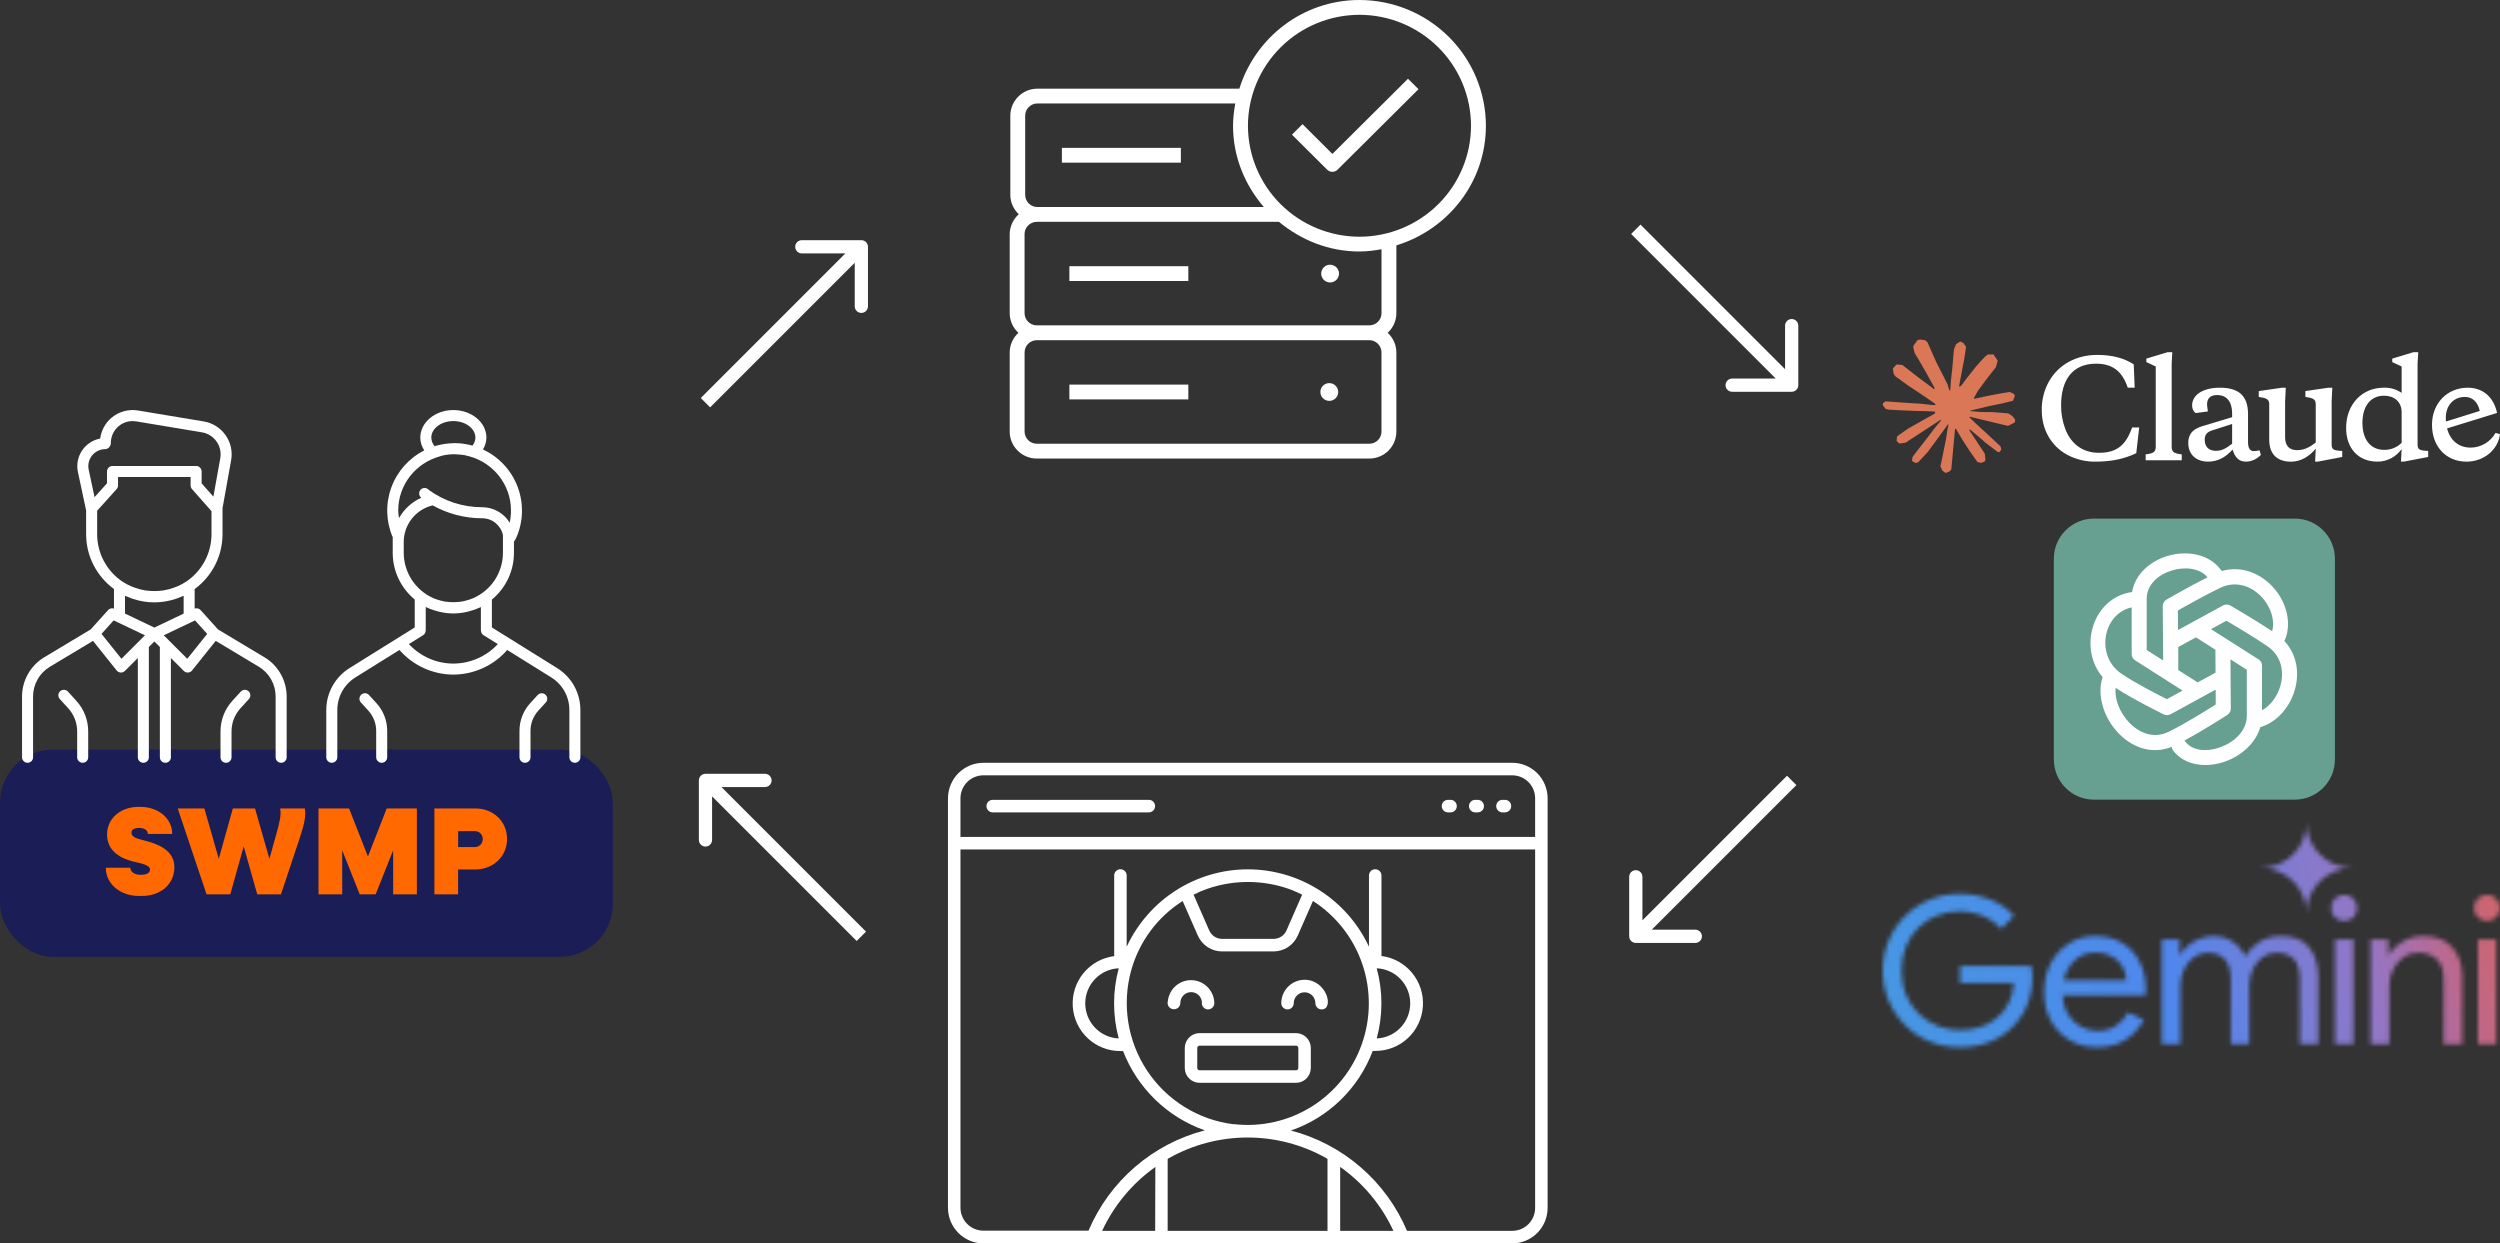<svg width="567" height="282" viewBox="0 0 567 282" fill="none" xmlns="http://www.w3.org/2000/svg">
<rect x="0" y="0" width="567" height="282" fill="#333333" stroke="none"/>
<path d="M406.355 88.855C407.184 88.855 407.855 88.184 407.855 87.355L407.855 73.855C407.855 73.027 407.184 72.355 406.355 72.355C405.527 72.355 404.855 73.027 404.855 73.855L404.855 85.855L392.855 85.855C392.027 85.855 391.355 86.527 391.355 87.355C391.355 88.184 392.027 88.855 392.855 88.855L406.355 88.855ZM369.939 53.061L405.295 88.416L407.416 86.295L372.061 50.939L369.939 53.061Z" fill="white"/>
<path d="M369.5 212.355C369.5 213.184 370.171 213.855 371 213.855L384.5 213.855C385.328 213.855 386 213.184 386 212.355C386 211.527 385.328 210.855 384.5 210.855L372.5 210.855L372.5 198.855C372.5 198.027 371.828 197.355 371 197.355C370.171 197.355 369.5 198.027 369.5 198.855L369.5 212.355ZM405.295 175.939L387.617 193.617L389.738 195.738L407.416 178.061L405.295 175.939ZM387.617 193.617L369.939 211.295L372.061 213.416L389.738 195.738L387.617 193.617Z" fill="white"/>
<path d="M160 175.5C159.171 175.5 158.5 176.172 158.5 177L158.5 190.5C158.5 191.328 159.171 192 160 192C160.828 192 161.5 191.328 161.5 190.5L161.5 178.5L173.5 178.5C174.328 178.5 175 177.828 175 177C175 176.172 174.328 175.5 173.5 175.5L160 175.5ZM196.416 211.295L161.061 175.939L158.939 178.061L194.295 213.416L196.416 211.295Z" fill="white"/>
<path d="M196.855 55.973C196.855 55.145 196.184 54.473 195.355 54.473L181.855 54.473C181.027 54.473 180.355 55.145 180.355 55.973C180.355 56.801 181.027 57.473 181.855 57.473L193.855 57.473L193.855 69.473C193.855 70.301 194.527 70.973 195.355 70.973C196.184 70.973 196.855 70.301 196.855 69.473L196.855 55.973ZM161.061 92.389L196.416 57.034L194.295 54.912L158.939 90.268L161.061 92.389Z" fill="white"/>
<path d="M343.024 173H223.075C222.018 172.996 220.971 173.202 219.994 173.604C219.016 174.006 218.127 174.598 217.377 175.345C216.627 176.093 216.031 176.981 215.623 177.959C215.216 178.938 215.004 179.987 215 181.048V273.952C215.004 275.013 215.216 276.062 215.623 277.041C216.031 278.019 216.627 278.907 217.377 279.655C218.127 280.402 219.016 280.994 219.994 281.396C220.971 281.799 222.018 282.004 223.075 282H343.024C345.142 281.985 347.169 281.131 348.662 279.624C350.156 278.116 350.996 276.078 351 273.952V181.048C350.996 178.922 350.156 176.884 348.662 175.376C347.169 173.869 345.142 173.015 343.024 173ZM217.833 181.048C217.835 180.36 217.972 179.68 218.237 179.045C218.502 178.411 218.889 177.836 219.376 177.352C219.863 176.868 220.441 176.486 221.076 176.227C221.71 175.969 222.39 175.838 223.075 175.844H343.024C344.392 175.855 345.7 176.408 346.663 177.383C347.626 178.358 348.167 179.675 348.167 181.048V189.821H217.833V181.048ZM261.991 279.156H249.963C252.663 273.355 256.823 268.361 262.033 264.667L261.991 279.156ZM264.824 279.156V262.833L265.15 262.648C270.591 259.592 276.722 257.988 282.957 257.988C289.193 257.988 295.324 259.592 300.765 262.648L301.077 262.833V279.156H264.824ZM279.798 254.985C275.849 254.5 272.051 253.165 268.664 251.069C265.277 248.974 262.382 246.168 260.176 242.844C257.971 239.521 256.508 235.758 255.887 231.813C255.266 227.869 255.502 223.837 256.579 219.993C258.406 213.516 262.553 207.945 268.224 204.352L271.667 212.187C272.139 213.258 272.911 214.168 273.89 214.807C274.868 215.445 276.01 215.785 277.177 215.784H288.823C289.99 215.785 291.132 215.445 292.11 214.807C293.089 214.168 293.861 213.258 294.333 212.187L297.776 204.338C303.008 207.695 306.953 212.733 308.966 218.629C310.979 224.525 310.943 230.932 308.862 236.805C306.781 242.677 302.779 247.669 297.509 250.965C292.238 254.262 286.01 255.669 279.841 254.956L279.798 254.985ZM253.732 219.609C252.322 224.818 252.322 230.31 253.732 235.519C251.687 235.433 249.756 234.556 248.34 233.074C246.924 231.592 246.134 229.618 246.134 227.564C246.134 225.51 246.924 223.536 248.34 222.054C249.756 220.572 251.687 219.695 253.732 219.609ZM273.905 201.551C279.397 199.675 285.331 199.536 290.905 201.153C292.432 201.595 293.912 202.186 295.325 202.916L291.769 211.035C291.518 211.601 291.108 212.082 290.591 212.42C290.073 212.758 289.469 212.939 288.851 212.94H277.177C276.56 212.939 275.956 212.758 275.438 212.42C274.92 212.082 274.511 211.601 274.259 211.035L270.703 202.916C271.734 202.379 272.805 201.923 273.905 201.551ZM312.24 219.609C314.284 219.695 316.216 220.572 317.632 222.054C319.048 223.536 319.838 225.51 319.838 227.564C319.838 229.618 319.048 231.592 317.632 233.074C316.216 234.556 314.284 235.433 312.24 235.519C313.657 230.311 313.657 224.817 312.24 219.609ZM303.952 279.156V264.653C309.172 268.343 313.335 273.344 316.022 279.156H303.952ZM348.167 273.952C348.167 275.332 347.62 276.656 346.648 277.632C345.676 278.608 344.357 279.156 342.982 279.156H319.111C316.749 273.594 313.146 268.65 308.58 264.706C304.014 260.762 298.607 257.922 292.775 256.406C297.002 254.953 300.857 252.58 304.065 249.459C307.273 246.338 309.754 242.544 311.333 238.349C311.522 238.363 311.711 238.363 311.9 238.349C314.644 238.366 317.292 237.331 319.301 235.455C321.311 233.579 322.531 231.004 322.711 228.255C322.892 225.507 322.021 222.792 320.274 220.667C318.528 218.542 316.039 217.167 313.317 216.822V198.565C313.317 198.188 313.167 197.826 312.902 197.56C312.636 197.293 312.276 197.143 311.9 197.143C311.524 197.143 311.164 197.293 310.898 197.56C310.633 197.826 310.483 198.188 310.483 198.565V214.717C308.04 209.473 304.158 205.036 299.291 201.928C294.424 198.819 288.776 197.168 283.007 197.168C277.239 197.168 271.59 198.819 266.723 201.928C261.856 205.036 257.974 209.473 255.531 214.717V198.565C255.531 198.188 255.382 197.826 255.116 197.56C254.85 197.293 254.49 197.143 254.114 197.143C253.738 197.143 253.378 197.293 253.112 197.56C252.847 197.826 252.697 198.188 252.697 198.565V216.85C249.975 217.195 247.486 218.571 245.74 220.696C243.994 222.821 243.122 225.535 243.303 228.284C243.484 231.032 244.703 233.607 246.713 235.484C248.722 237.36 251.37 238.395 254.114 238.377C254.312 238.391 254.511 238.391 254.709 238.377C256.324 242.541 258.817 246.304 262.018 249.409C265.219 252.514 269.052 254.887 273.253 256.364C267.413 257.873 261.997 260.71 257.423 264.654C252.85 268.599 249.24 273.546 246.875 279.114H223.075C221.699 279.125 220.374 278.588 219.391 277.62C218.408 276.653 217.848 275.334 217.833 273.952V192.664H348.167V273.952Z" fill="white"/>
<path d="M328.985 181.403H328.404C328.028 181.403 327.668 181.553 327.402 181.82C327.137 182.086 326.988 182.448 326.988 182.825C326.988 183.202 327.137 183.564 327.402 183.831C327.668 184.097 328.028 184.247 328.404 184.247H328.985C329.361 184.247 329.721 184.097 329.987 183.831C330.252 183.564 330.402 183.202 330.402 182.825C330.402 182.448 330.252 182.086 329.987 181.82C329.721 181.553 329.361 181.403 328.985 181.403ZM335.147 181.403H334.581C334.205 181.403 333.845 181.553 333.579 181.82C333.313 182.086 333.164 182.448 333.164 182.825C333.164 183.202 333.313 183.564 333.579 183.831C333.845 184.097 334.205 184.247 334.581 184.247H335.147C335.523 184.247 335.884 184.097 336.149 183.831C336.415 183.564 336.564 183.202 336.564 182.825C336.564 182.448 336.415 182.086 336.149 181.82C335.884 181.553 335.523 181.403 335.147 181.403ZM341.324 181.403H340.757C340.382 181.403 340.021 181.553 339.756 181.82C339.49 182.086 339.341 182.448 339.341 182.825C339.341 183.202 339.49 183.564 339.756 183.831C340.021 184.097 340.382 184.247 340.757 184.247H341.324C341.7 184.247 342.06 184.097 342.326 183.831C342.592 183.564 342.741 183.202 342.741 182.825C342.741 182.448 342.592 182.086 342.326 181.82C342.06 181.553 341.7 181.403 341.324 181.403ZM260.56 181.403H225.143C224.768 181.403 224.407 181.553 224.142 181.82C223.876 182.086 223.727 182.448 223.727 182.825C223.727 183.202 223.876 183.564 224.142 183.831C224.407 184.097 224.768 184.247 225.143 184.247H260.56C260.936 184.247 261.296 184.097 261.562 183.831C261.827 183.564 261.977 183.202 261.977 182.825C261.977 182.448 261.827 182.086 261.562 181.82C261.296 181.553 260.936 181.403 260.56 181.403ZM272.573 227.514C272.573 227.891 272.723 228.253 272.988 228.52C273.254 228.786 273.614 228.936 273.99 228.936C274.366 228.936 274.726 228.786 274.992 228.52C275.257 228.253 275.407 227.891 275.407 227.514C275.385 226.162 274.849 224.87 273.909 223.901C272.969 222.932 271.696 222.36 270.35 222.302C269.004 222.244 267.687 222.704 266.668 223.588C265.649 224.473 265.004 225.714 264.867 227.059C264.801 227.277 264.788 227.507 264.829 227.73C264.87 227.954 264.964 228.164 265.102 228.344C265.241 228.524 265.421 228.667 265.626 228.763C265.832 228.859 266.057 228.903 266.283 228.893C266.659 228.893 267.019 228.744 267.285 228.477C267.551 228.21 267.7 227.849 267.7 227.472C267.7 226.819 267.958 226.194 268.418 225.732C268.877 225.271 269.501 225.012 270.151 225.012C270.801 225.012 271.424 225.271 271.884 225.732C272.343 226.194 272.602 226.819 272.602 227.472L272.573 227.514ZM292.01 228.936C292.386 228.936 292.746 228.786 293.012 228.52C293.277 228.253 293.427 227.891 293.427 227.514C293.427 226.862 293.685 226.236 294.145 225.775C294.604 225.314 295.227 225.054 295.877 225.054C296.527 225.054 297.151 225.314 297.61 225.775C298.07 226.236 298.328 226.862 298.328 227.514C298.328 227.891 298.478 228.253 298.743 228.52C299.009 228.786 299.369 228.936 299.745 228.936C302.663 228.936 300.935 222.211 295.877 222.211C294.477 222.214 293.135 222.774 292.145 223.768C291.155 224.762 290.597 226.109 290.593 227.514C290.593 227.891 290.743 228.253 291.008 228.52C291.274 228.786 291.634 228.936 292.01 228.936ZM297.294 242.216V237.681C297.29 236.788 296.936 235.933 296.307 235.302C295.678 234.671 294.826 234.314 293.937 234.311H272.063C271.174 234.314 270.322 234.671 269.693 235.302C269.064 235.933 268.71 236.788 268.706 237.681V242.216C268.71 243.109 269.064 243.964 269.693 244.595C270.322 245.226 271.174 245.582 272.063 245.586H293.937C294.826 245.582 295.678 245.226 296.307 244.595C296.936 243.964 297.29 243.109 297.294 242.216ZM271.539 242.216V237.681C271.539 237.541 271.594 237.407 271.693 237.309C271.791 237.21 271.924 237.154 272.063 237.154H293.937C294.076 237.154 294.209 237.21 294.307 237.309C294.406 237.407 294.461 237.541 294.461 237.681V242.216C294.461 242.356 294.406 242.49 294.307 242.588C294.209 242.687 294.076 242.742 293.937 242.742H272.063C271.924 242.742 271.791 242.687 271.693 242.588C271.594 242.49 271.539 242.356 271.539 242.216Z" fill="white"/>
<g clip-path="url(#clip0_89_44)">
<path d="M432.894 97.13L438.807 93.79L438.906 93.5L438.807 93.338H438.519L437.531 93.277L434.152 93.185L431.222 93.063L428.384 92.909L427.67 92.756L427 91.868L427.069 91.424L427.67 91.018L428.53 91.093L430.431 91.224L433.284 91.422L435.354 91.545L438.419 91.865H438.906L438.975 91.667L438.809 91.545L438.679 91.422L435.727 89.408L432.531 87.279L430.857 86.054L429.952 85.433L429.496 84.85L429.299 83.58L430.121 82.669L431.224 82.744L431.507 82.82L432.625 83.686L435.013 85.547L438.131 87.859L438.588 88.242L438.77 88.111L438.793 88.019L438.588 87.674L436.892 84.587L435.082 81.447L434.276 80.146L434.063 79.366C433.988 79.045 433.933 78.775 433.933 78.446L434.869 77.168L435.386 77L436.634 77.168L437.159 77.627L437.935 79.413L439.19 82.224L441.138 86.046L441.709 87.179L442.013 88.229L442.127 88.55H442.323V88.366L442.484 86.213L442.78 83.57L443.068 80.168L443.167 79.21L443.638 78.062L444.574 77.441L445.304 77.793L445.905 78.659L445.821 79.219L445.464 81.555L444.764 85.216L444.308 87.668H444.574L444.878 87.361L446.11 85.715L448.179 83.11L449.092 82.076L450.157 80.934L450.841 80.391H452.134L453.085 81.815L452.659 83.286L451.328 84.985L450.224 86.425L448.642 88.57L447.654 90.286L447.745 90.423L447.98 90.401L451.555 89.635L453.487 89.283L455.792 88.885L456.835 89.375L456.949 89.874L456.539 90.893L454.074 91.506L451.182 92.088L446.877 93.114L446.824 93.153L446.885 93.228L448.824 93.412L449.654 93.457H451.685L455.467 93.741L456.456 94.399L457.048 95.203L456.949 95.816L455.427 96.597L453.374 96.106L448.581 94.958L446.937 94.546H446.71V94.683L448.08 96.031L450.59 98.313L453.733 101.254L453.893 101.981L453.489 102.555L453.063 102.494L450.302 100.402L449.236 99.461L446.824 97.416H446.663V97.63L447.219 98.449L450.155 102.893L450.308 104.255L450.095 104.698L449.334 104.966L448.498 104.813L446.779 102.384L445.006 99.649L443.575 97.197L443.401 97.297L442.557 106.451L442.161 106.919L441.248 107.27L440.487 106.688L440.083 105.746L440.487 103.885L440.974 101.456L441.37 99.526L441.727 97.128L441.94 96.331L441.926 96.278L441.751 96.3L439.955 98.782L437.224 102.498L435.063 104.827L434.546 105.033L433.649 104.566L433.732 103.73L434.234 102.987L437.224 99.156L439.028 96.782L440.193 95.412L440.185 95.214H440.116L432.172 100.406L430.758 100.59L430.149 100.016L430.224 99.075L430.512 98.768L432.9 97.113L432.892 97.122L432.894 97.13Z" fill="#D97757"/>
<path d="M476.056 102.698C472.238 102.698 469.626 100.554 468.395 97.252C467.751 95.532 467.433 93.706 467.459 91.868C467.459 86.329 469.924 82.483 475.372 82.483C479.033 82.483 481.291 84.091 482.578 87.929H484.144L483.931 82.636C481.74 81.212 479 80.491 475.669 80.491C470.973 80.491 466.98 82.605 464.758 86.419C463.61 88.434 463.028 90.724 463.07 93.046C463.07 97.283 465.057 101.036 468.784 103.119C470.825 104.216 473.114 104.762 475.427 104.696C479.063 104.696 481.949 104 484.505 102.782L485.167 96.946H483.57C482.612 99.612 481.47 101.213 479.575 102.063C478.647 102.484 477.474 102.698 476.06 102.698H476.056ZM492.528 82.483L492.68 79.878H491.601L486.792 81.333V82.121L488.922 83.116V101.332C488.922 102.572 488.291 102.848 486.64 103.056V104.388H494.819V103.056C493.161 102.85 492.536 102.574 492.536 101.332V82.489L492.528 82.481V82.483ZM525.056 104.698H525.687L531.218 103.642V102.28L530.443 102.218C529.15 102.096 528.815 101.828 528.815 100.764V91.05L528.968 87.933H528.093L522.866 88.691V90.023L523.376 90.115C524.79 90.321 525.21 90.719 525.21 91.716V100.372C523.856 101.428 522.562 102.096 521.026 102.096C519.321 102.096 518.264 101.224 518.264 99.185V91.056L518.417 87.939H517.52L512.285 88.697V90.029L512.824 90.121C514.239 90.327 514.659 90.726 514.659 91.722V99.712C514.659 103.097 516.56 104.707 519.589 104.707C521.902 104.707 523.798 103.467 525.22 101.742L525.068 104.707L525.06 104.698H525.056ZM509.854 93.921C509.854 89.592 507.571 87.931 503.448 87.931C499.812 87.931 497.17 89.447 497.17 91.959C497.17 92.709 497.436 93.285 497.976 93.684L500.746 93.316C500.624 92.474 500.563 91.959 500.563 91.745C500.563 90.321 501.316 89.6 502.846 89.6C505.106 89.6 506.246 91.202 506.246 93.775V94.617L500.541 96.341C498.639 96.862 497.558 97.314 496.836 98.372C496.452 99.019 496.267 99.765 496.304 100.517C496.304 102.968 497.978 104.698 500.839 104.698C502.909 104.698 504.743 103.757 506.34 101.971C506.91 103.757 507.784 104.698 509.345 104.698C510.607 104.698 511.749 104.186 512.768 103.183L512.463 102.126C512.023 102.249 511.597 102.31 511.146 102.31C510.272 102.31 509.854 101.614 509.854 100.249V93.923V93.921ZM502.549 102.247C500.989 102.247 500.023 101.336 500.023 99.734C500.023 98.648 500.533 98.01 501.62 97.642L506.246 96.163V100.637C504.771 101.763 503.903 102.245 502.549 102.245V102.247ZM550.711 103.64V102.278L549.928 102.216C548.635 102.094 548.306 101.826 548.306 100.762V82.485L548.459 79.88H547.371L542.562 81.335V82.123L544.693 83.118V89.108C543.493 88.28 542.059 87.866 540.606 87.929C535.828 87.929 532.1 91.59 532.1 97.069C532.1 101.581 534.779 104.698 539.192 104.698C541.475 104.698 543.461 103.581 544.693 101.849L544.54 104.698H545.18L550.711 103.642V103.64ZM540.697 89.745C542.98 89.745 544.693 91.077 544.693 93.528V100.423C543.642 101.477 542.211 102.057 540.728 102.03C537.457 102.03 535.797 99.426 535.797 95.949C535.797 92.043 537.692 89.745 540.697 89.745ZM562.406 93.193C561.98 91.171 560.748 90.023 559.036 90.023C556.479 90.023 554.706 91.962 554.706 94.742C554.706 98.856 556.867 101.522 560.359 101.522C562.688 101.497 564.831 100.229 565.981 98.19L567 98.466C566.543 102.035 563.333 104.7 559.391 104.7C554.765 104.7 551.577 101.254 551.577 96.352C551.577 91.449 555.039 87.933 559.665 87.933C563.118 87.933 565.553 90.025 566.339 93.655L554.286 97.377V95.739L562.404 93.204V93.195L562.406 93.193Z" fill="white"/>
</g>
<path fill-rule="evenodd" clip-rule="evenodd" d="M529.558 126.72C529.558 121.689 525.483 117.613 520.451 117.613H474.918C469.886 117.613 465.811 121.689 465.811 126.72V172.254C465.811 177.285 469.886 181.36 474.918 181.36H520.451C525.483 181.36 529.558 177.285 529.558 172.254V126.72Z" fill="#67A090"/>
<path fill-rule="evenodd" clip-rule="evenodd" d="M483.569 134.267C474.599 135.508 471.252 146.983 476.875 153.562C475.532 157.535 477.057 162.566 480.222 166.027C483.318 169.408 487.86 171.252 492.527 169.396C492.562 169.681 492.675 169.966 492.858 170.216C495.521 173.711 500.598 174.291 505.038 172.572C508.578 171.206 511.617 168.44 512.642 164.911C515.647 164.046 518.163 161.667 519.62 158.673C521.658 154.461 521.601 149.123 518.095 145.377C518.208 145.161 518.299 144.945 518.368 144.763C519.54 141.507 518.778 137.728 516.729 134.7C514.008 130.681 509.102 128.018 503.899 129.509C503.786 129.361 503.672 129.224 503.569 129.088C500.928 125.627 495.908 124.762 491.503 126.117C487.576 127.323 484.252 130.249 483.557 134.256L483.569 134.267ZM505.869 149.532L505.948 160.7C505.948 161.28 505.664 161.826 505.163 162.145C505.163 162.145 499.893 165.549 495.419 167.962C495.476 168.019 495.521 168.076 495.578 168.144C497.365 170.489 500.826 170.535 503.808 169.385C506.871 168.201 509.58 165.674 509.58 162.35V151.9L505.846 149.521L505.869 149.532ZM479.824 156.032C479.55 158.639 480.791 161.576 482.749 163.716C485.026 166.198 488.407 167.655 491.844 165.97C495.476 164.206 500.598 161.007 502.533 159.777L502.511 156.408L492.3 161.986C491.81 162.248 491.23 162.27 490.74 162.02C490.74 162.02 484.206 158.855 479.824 156.01V156.032ZM512.232 149.521C512.722 149.84 513.018 150.375 513.018 150.967V161.098C514.532 160.267 515.761 158.844 516.558 157.193C518.243 153.71 518.049 149.111 514.19 146.516C510.934 144.319 506.723 141.814 504.958 140.779L501.463 142.691L512.221 149.532L512.232 149.521ZM483.455 137.751C476.887 139.208 475.191 148.781 481.144 152.799C484.479 155.053 489.522 157.615 491.446 158.571L495.009 156.624L484.252 149.771C483.762 149.464 483.466 148.918 483.466 148.337V137.751H483.455ZM498.048 144.546C498.048 144.546 494.064 146.721 494.03 146.743V151.968L498.424 154.769C498.424 154.769 502.431 152.583 502.488 152.56L502.454 147.358L498.06 144.558L498.048 144.546ZM500.678 130.921C498.811 128.769 495.453 128.496 492.539 129.395C489.534 130.317 486.87 132.56 486.87 135.827V147.415L490.604 149.794L490.513 137.477C490.513 136.863 490.831 136.294 491.366 135.986C491.366 135.986 496.273 133.152 500.678 130.921ZM515.328 143.158C515.909 141.006 515.26 138.604 513.928 136.635C511.754 133.436 507.679 131.308 503.49 133.345C499.972 135.064 495.726 137.443 493.939 138.456L493.973 142.896L504.184 137.318C504.708 137.033 505.345 137.045 505.857 137.341C505.857 137.341 511.117 140.38 515.34 143.158H515.328Z" fill="white"/>
<mask id="mask0_89_44" style="mask-type:alpha" maskUnits="userSpaceOnUse" x="427" y="186" width="140" height="52">
<path fill-rule="evenodd" clip-rule="evenodd" d="M522.283 203.139C522.839 204.397 523.117 205.742 523.117 207.173C523.117 205.742 523.386 204.397 523.924 203.139C524.479 201.881 525.226 200.786 526.164 199.855C527.102 198.924 528.205 198.192 529.472 197.657C530.74 197.106 532.095 196.83 533.536 196.83C532.095 196.83 530.74 196.563 529.472 196.028C528.205 195.477 527.102 194.736 526.164 193.805C525.226 192.874 524.479 191.779 523.924 190.521C523.386 189.262 523.117 187.918 523.117 186.487C523.117 187.918 522.839 189.262 522.283 190.521C521.745 191.779 521.006 192.874 520.069 193.805C519.131 194.736 518.028 195.477 516.76 196.028C515.493 196.563 514.138 196.83 512.697 196.83C514.138 196.83 515.493 197.106 516.76 197.657C518.028 198.192 519.131 198.924 520.069 199.855C521.006 200.786 521.745 201.881 522.283 203.139ZM437.644 236.232C439.769 237.101 442.036 237.535 444.443 237.535C446.881 237.535 449.1 237.148 451.101 236.372C453.101 235.596 454.836 234.495 456.305 233.067C457.775 231.64 458.916 229.949 459.728 227.994C460.541 226.009 460.947 223.837 460.947 221.478V221.432C460.947 220.997 460.916 220.594 460.854 220.222C460.822 219.849 460.776 219.462 460.713 219.058H444.536V222.921H456.727C456.602 224.783 456.165 226.396 455.415 227.762C454.696 229.096 453.773 230.197 452.648 231.066C451.554 231.935 450.288 232.586 448.85 233.021C447.443 233.424 445.974 233.626 444.443 233.626C442.755 233.626 441.114 233.316 439.519 232.695C437.925 232.075 436.503 231.175 435.252 229.996C434.033 228.817 433.064 227.405 432.345 225.76C431.626 224.085 431.267 222.208 431.267 220.129C431.267 218.05 431.611 216.188 432.298 214.544C433.017 212.868 433.986 211.456 435.206 210.308C436.425 209.129 437.831 208.229 439.426 207.609C441.051 206.988 442.723 206.678 444.443 206.678C445.724 206.678 446.943 206.849 448.1 207.19C449.257 207.5 450.319 207.95 451.288 208.54C452.289 209.129 453.148 209.843 453.867 210.681L456.774 207.702C455.368 206.119 453.57 204.894 451.382 204.025C449.225 203.156 446.912 202.722 444.443 202.722C442.067 202.722 439.816 203.156 437.691 204.025C435.596 204.894 433.736 206.119 432.111 207.702C430.517 209.284 429.266 211.13 428.36 213.24C427.453 215.35 427 217.646 427 220.129C427 222.611 427.453 224.907 428.36 227.017C429.266 229.127 430.517 230.973 432.111 232.556C433.705 234.138 435.549 235.364 437.644 236.232ZM469.349 235.907C471.162 236.992 473.225 237.535 475.538 237.535C478.164 237.535 480.368 236.946 482.15 235.767C483.932 234.588 485.291 233.099 486.229 231.299L482.665 229.623C482.009 230.802 481.102 231.795 479.946 232.602C478.82 233.409 477.414 233.812 475.726 233.812C474.413 233.812 473.147 233.486 471.928 232.835C470.709 232.183 469.709 231.206 468.927 229.903C468.252 228.777 467.868 227.396 467.777 225.76H486.604C486.636 225.605 486.651 225.403 486.651 225.155C486.682 224.907 486.698 224.674 486.698 224.457C486.698 222.099 486.229 220.005 485.291 218.174C484.385 216.343 483.072 214.916 481.353 213.892C479.633 212.837 477.586 212.31 475.21 212.31C472.865 212.31 470.818 212.899 469.068 214.078C467.317 215.226 465.957 216.762 464.988 218.686C464.051 220.61 463.582 222.704 463.582 224.969C463.582 227.389 464.082 229.546 465.082 231.439C466.114 233.331 467.536 234.821 469.349 235.907ZM468.016 222.363C468.163 221.672 468.373 221.02 468.646 220.408C469.24 219.074 470.099 218.019 471.225 217.243C472.381 216.436 473.725 216.033 475.257 216.033C476.538 216.033 477.617 216.25 478.492 216.685C479.368 217.088 480.086 217.615 480.649 218.267C481.212 218.919 481.618 219.617 481.868 220.361C482.118 221.075 482.259 221.742 482.29 222.363H468.016ZM490.284 213.054V236.791H494.504V223.573C494.504 222.27 494.769 221.044 495.301 219.896C495.832 218.748 496.567 217.833 497.505 217.15C498.442 216.436 499.505 216.079 500.693 216.079C502.35 216.079 503.631 216.56 504.538 217.522C505.476 218.453 505.945 220.051 505.945 222.316V236.791H510.118V223.48C510.118 222.177 510.383 220.966 510.915 219.849C511.446 218.701 512.181 217.786 513.119 217.103C514.056 216.421 515.119 216.079 516.307 216.079C517.995 216.079 519.292 216.545 520.199 217.476C521.137 218.407 521.605 220.005 521.605 222.27V236.791H525.779V221.571C525.779 218.81 525.091 216.576 523.716 214.869C522.371 213.163 520.261 212.31 517.385 212.31C515.479 212.31 513.837 212.744 512.462 213.613C511.087 214.482 509.993 215.583 509.18 216.917C508.617 215.552 507.695 214.45 506.413 213.613C505.163 212.744 503.647 212.31 501.865 212.31C500.865 212.31 499.865 212.511 498.864 212.915C497.895 213.287 497.036 213.799 496.285 214.45C495.535 215.071 494.942 215.769 494.504 216.545H494.316V213.054H490.284ZM529.576 213.054V236.791H533.75V213.054H529.576ZM529.53 208.028C530.123 208.586 530.827 208.865 531.64 208.865C532.483 208.865 533.187 208.586 533.75 208.028C534.312 207.438 534.594 206.74 534.594 205.933C534.594 205.095 534.312 204.397 533.75 203.839C533.187 203.249 532.483 202.954 531.64 202.954C530.827 202.954 530.123 203.249 529.53 203.839C528.967 204.397 528.686 205.095 528.686 205.933C528.686 206.74 528.967 207.438 529.53 208.028ZM537.669 213.054V236.791H541.889V223.573C541.889 222.301 542.154 221.106 542.686 219.989C543.249 218.841 544.014 217.91 544.983 217.196C545.952 216.452 547.094 216.079 548.406 216.079C550.157 216.079 551.564 216.56 552.626 217.522C553.689 218.453 554.221 220.051 554.221 222.316V236.791H558.44V221.571C558.44 218.779 557.69 216.545 556.19 214.869C554.689 213.163 552.486 212.31 549.579 212.31C547.859 212.31 546.296 212.728 544.89 213.566C543.483 214.404 542.467 215.397 541.842 216.545H541.654V213.054H537.669ZM561.983 213.054V236.791H566.156V213.054H561.983ZM561.936 208.028C562.53 208.586 563.233 208.865 564.046 208.865C564.89 208.865 565.593 208.586 566.156 208.028C566.719 207.438 567 206.74 567 205.933C567 205.095 566.719 204.397 566.156 203.839C565.593 203.249 564.89 202.954 564.046 202.954C563.233 202.954 562.53 203.249 561.936 203.839C561.374 204.397 561.092 205.095 561.092 205.933C561.092 206.74 561.374 207.438 561.936 208.028Z" fill="white"/>
</mask>
<g mask="url(#mask0_89_44)">
<path d="M701.237 2.501H362.596V279.353H701.237V2.501Z" fill="url(#paint0_linear_89_44)"/>
</g>
<path d="M308.333 0C295.481 0 284.708 8.502 281.083 20.112H235.284C231.896 20.112 229.142 22.866 229.142 26.23V44.2C229.142 45.933 229.884 47.477 231.059 48.592C230.419 49.154 229.904 49.844 229.55 50.617C229.195 51.39 229.008 52.228 229 53.078V71.048C229.004 71.883 229.182 72.707 229.522 73.47C229.863 74.233 230.358 74.917 230.978 75.48C230.359 76.045 229.864 76.73 229.523 77.494C229.183 78.258 229.005 79.083 229 79.919V97.889C229 101.26 231.767 104 235.156 104H310.553C312.183 104 313.745 103.356 314.897 102.21C316.049 101.064 316.696 99.51 316.696 97.889V79.919C316.691 79.083 316.513 78.258 316.173 77.494C315.832 76.73 315.337 76.045 314.718 75.48C315.338 74.917 315.833 74.233 316.174 73.47C316.514 72.707 316.692 71.883 316.696 71.048V55.65C328.407 52.077 337 41.346 337 28.527C336.993 20.964 333.97 13.713 328.596 8.365C323.222 3.017 315.934 0.009 308.333 0ZM308.333 3.358C315.039 3.367 321.468 6.021 326.21 10.74C330.951 15.458 333.618 21.855 333.625 28.527C333.616 35.197 330.948 41.592 326.207 46.309C321.466 51.026 315.038 53.68 308.333 53.689C301.626 53.682 295.197 51.029 290.454 46.312C285.711 41.594 283.043 35.199 283.034 28.527C283.041 21.854 285.709 15.456 290.452 10.737C295.194 6.019 301.625 3.365 308.333 3.358ZM319.335 17.856L302.19 34.913L295.406 28.157L293.017 30.541L300.989 38.472C301.144 38.63 301.329 38.755 301.534 38.841C301.739 38.926 301.958 38.97 302.18 38.97C302.402 38.97 302.622 38.926 302.826 38.841C303.031 38.755 303.216 38.63 303.371 38.472L321.718 20.227L319.328 17.856H319.335ZM235.277 23.463H280.165C279.843 25.133 279.671 26.827 279.652 28.527C279.652 35.591 282.352 41.971 286.638 46.953H235.277C234.544 46.953 233.84 46.663 233.321 46.147C232.802 45.631 232.51 44.93 232.51 44.2V26.237C232.51 24.712 233.752 23.463 235.277 23.463ZM240.839 33.536V36.894H267.819V33.536H240.839ZM235.156 50.304H290.067C295.049 54.441 301.353 57.04 308.333 57.04C310.04 57.04 311.701 56.818 313.328 56.529V71.034C313.328 71.765 313.036 72.465 312.517 72.981C311.998 73.498 311.294 73.788 310.56 73.788H235.149C234.414 73.788 233.709 73.498 233.188 72.982C232.666 72.466 232.372 71.766 232.368 71.034V53.084C232.368 51.56 233.624 50.318 235.149 50.318L235.156 50.304ZM301.515 60.042C301.007 60.081 300.532 60.309 300.185 60.681C299.838 61.053 299.646 61.542 299.645 62.05C299.645 62.583 299.858 63.094 300.236 63.472C300.615 63.849 301.128 64.062 301.664 64.064C302.201 64.064 302.716 63.852 303.096 63.474C303.475 63.096 303.689 62.584 303.689 62.05C303.687 61.516 303.473 61.006 303.093 60.629C302.714 60.253 302.2 60.042 301.664 60.042C301.614 60.04 301.565 60.04 301.515 60.042ZM242.534 60.371V63.728H269.513V60.371H242.534ZM235.156 77.152H310.553C312.086 77.152 313.321 78.401 313.321 79.919V97.889C313.321 98.251 313.249 98.609 313.11 98.943C312.971 99.277 312.767 99.58 312.51 99.836C312.253 100.092 311.948 100.294 311.613 100.433C311.277 100.571 310.917 100.642 310.553 100.642H235.156C234.421 100.642 233.715 100.353 233.194 99.837C232.673 99.321 232.379 98.621 232.375 97.889V79.919C232.375 78.394 233.63 77.152 235.156 77.152ZM301.333 86.889C300.823 86.928 300.347 87.158 300 87.531C299.654 87.905 299.462 88.395 299.463 88.904C299.463 89.437 299.676 89.948 300.054 90.326C300.432 90.704 300.946 90.917 301.482 90.919C302.019 90.919 302.534 90.706 302.913 90.329C303.293 89.951 303.506 89.438 303.506 88.904C303.506 88.37 303.293 87.857 302.913 87.48C302.534 87.102 302.019 86.889 301.482 86.889C301.432 86.888 301.382 86.888 301.333 86.889ZM242.534 87.225V90.583H269.513V87.225H242.534Z" fill="white"/>
<rect y="170" width="139" height="47" rx="12" fill="#1B1D57"/>
<path d="M6.25 173C6.582 173 6.9 172.868 7.134 172.634C7.369 172.399 7.501 172.081 7.501 171.75V157.939C7.501 155.206 8.958 152.63 11.304 151.225L21.091 145.351L26.462 152.065C26.573 152.202 26.71 152.315 26.867 152.395C27.023 152.476 27.195 152.523 27.37 152.533L27.44 152.535C27.77 152.535 28.09 152.405 28.325 152.17L31.259 149.237V171.75C31.259 172.081 31.39 172.399 31.625 172.634C31.859 172.868 32.177 173 32.509 173C32.84 173 33.158 172.868 33.393 172.634C33.627 172.399 33.759 172.081 33.759 171.75V146.754L33.757 146.739L35.007 145.486L36.26 146.739L36.257 146.754V171.75C36.257 172.081 36.389 172.399 36.623 172.634C36.858 172.868 37.176 173 37.508 173C37.839 173 38.157 172.868 38.392 172.634C38.626 172.399 38.758 172.081 38.758 171.75V149.237L41.691 152.17C41.807 152.286 41.945 152.378 42.097 152.441C42.249 152.503 42.412 152.536 42.576 152.535L42.646 152.533C42.822 152.523 42.993 152.476 43.15 152.395C43.306 152.315 43.444 152.202 43.554 152.065L48.925 145.351L58.715 151.225C59.871 151.924 60.827 152.909 61.492 154.085C62.157 155.261 62.509 156.588 62.513 157.939V171.75C62.513 172.081 62.645 172.399 62.88 172.634C63.114 172.868 63.432 173 63.764 173C64.095 173 64.413 172.868 64.648 172.634C64.882 172.399 65.014 172.081 65.014 171.75V157.939C65.014 154.331 63.091 150.937 59.998 149.082L49.43 142.743L45.469 138.342C45.304 138.166 45.091 138.042 44.856 137.987C44.621 137.932 44.375 137.947 44.149 138.032V133.598C46.106 132.166 47.697 130.293 48.795 128.13C49.893 125.968 50.466 123.578 50.468 121.153V115.262L52.416 104.407C52.598 103.419 52.581 102.405 52.365 101.425C52.149 100.444 51.738 99.517 51.158 98.698C50.583 97.875 49.849 97.175 48.999 96.641C48.149 96.106 47.2 95.747 46.21 95.585L31.311 93.101C30.245 92.924 29.152 92.98 28.11 93.267C27.067 93.555 26.1 94.065 25.275 94.764C23.867 95.959 22.957 97.637 22.722 99.468C21.246 99.743 19.911 100.531 18.948 101.721C18.35 102.458 17.925 103.319 17.705 104.242C17.484 105.164 17.473 106.125 17.673 107.052L19.513 115.667C19.516 115.684 19.528 115.692 19.531 115.704V121.15C19.531 126.254 22.026 130.778 25.85 133.596V138.027C25.625 137.946 25.382 137.933 25.149 137.989C24.917 138.044 24.706 138.166 24.542 138.339L20.584 142.738L10.016 149.079C8.49 150.001 7.227 151.301 6.348 152.852C5.47 154.404 5.005 156.156 5 157.939V171.75C5 172.081 5.132 172.399 5.366 172.634C5.601 172.868 5.919 173 6.25 173ZM46.99 143.766L42.471 149.414L37.142 144.086L44.237 140.707L46.99 143.766ZM20.891 103.296C21.252 102.848 21.71 102.486 22.23 102.238C22.75 101.99 23.318 101.862 23.894 101.863C24.585 101.863 25.145 101.136 25.145 100.446C25.143 99.796 25.27 99.153 25.518 98.553C25.766 97.953 26.13 97.407 26.589 96.948C27.048 96.489 27.593 96.124 28.193 95.876C28.793 95.628 29.436 95.501 30.086 95.502C30.359 95.502 30.632 95.525 30.901 95.57L45.8 98.052C47.15 98.278 48.325 99.018 49.113 100.136C49.9 101.256 50.2 102.614 49.953 103.961L48.395 112.641L45.73 109.62V106.932C45.73 106.601 45.598 106.282 45.363 106.048C45.129 105.814 44.811 105.682 44.479 105.682H25.52C25.188 105.682 24.87 105.814 24.636 106.048C24.401 106.282 24.27 106.601 24.27 106.932V109.613L21.444 112.751L20.116 106.532C19.873 105.387 20.156 104.206 20.891 103.296ZM22.032 121.15V115.837L26.45 110.928C26.656 110.699 26.77 110.401 26.77 110.093V108.182H43.229V110.093C43.229 110.398 43.339 110.693 43.541 110.921L47.968 115.934V121.15C47.967 123.274 47.444 125.364 46.447 127.239C45.449 129.113 44.007 130.714 42.246 131.9L42.241 131.903C41.628 132.307 40.981 132.658 40.308 132.953C40.001 133.091 39.681 133.198 39.363 133.311C38.607 133.581 37.828 133.783 37.035 133.913C36.805 133.951 36.57 133.961 36.337 133.983C35.446 134.073 34.548 134.073 33.657 133.983C33.427 133.958 33.192 133.951 32.964 133.913C32.173 133.782 31.396 133.581 30.641 133.311C30.321 133.198 29.998 133.088 29.686 132.951C29.017 132.657 28.373 132.307 27.763 131.905L27.745 131.895C25.987 130.708 24.546 129.108 23.55 127.235C22.554 125.361 22.032 123.272 22.032 121.15ZM29.643 135.644C29.791 135.696 29.933 135.756 30.081 135.804C31.665 136.341 33.327 136.616 34.999 136.619C36.672 136.616 38.332 136.341 39.916 135.804C40.066 135.754 40.211 135.696 40.361 135.641C40.703 135.514 41.043 135.379 41.376 135.229C41.466 135.189 41.561 135.159 41.651 135.116V139.167L35.007 142.333L28.35 139.162V135.119C28.438 135.161 28.53 135.189 28.618 135.229C28.953 135.379 29.296 135.516 29.643 135.644ZM25.777 140.707L32.871 144.086L27.543 149.414L23.024 143.766L25.777 140.707Z" fill="white"/>
<path d="M18.753 173C19.085 173 19.403 172.868 19.637 172.634C19.872 172.399 20.004 172.081 20.004 171.75V165.893C20.006 163.315 19.042 160.829 17.3 158.927L15.408 156.854C15.297 156.732 15.163 156.634 15.014 156.564C14.865 156.495 14.704 156.455 14.54 156.448C14.376 156.44 14.212 156.465 14.057 156.521C13.903 156.577 13.761 156.663 13.64 156.774C13.518 156.885 13.42 157.018 13.35 157.167C13.281 157.316 13.241 157.477 13.233 157.641C13.226 157.805 13.251 157.969 13.307 158.124C13.363 158.278 13.449 158.42 13.56 158.542L15.453 160.615C16.773 162.055 17.505 163.939 17.503 165.893V171.75C17.503 172.081 17.635 172.399 17.869 172.634C18.104 172.868 18.422 173 18.753 173ZM54.607 156.854L52.714 158.929C50.973 160.83 50.008 163.315 50.011 165.893V171.75C50.011 172.081 50.142 172.399 50.377 172.634C50.611 172.868 50.929 173 51.261 173C51.593 173 51.91 172.868 52.145 172.634C52.379 172.399 52.511 172.081 52.511 171.75V165.893C52.511 163.935 53.239 162.06 54.559 160.615L56.452 158.542C56.563 158.42 56.649 158.279 56.705 158.124C56.761 157.97 56.786 157.806 56.779 157.642C56.771 157.478 56.732 157.317 56.662 157.168C56.593 157.019 56.495 156.886 56.373 156.775C56.252 156.664 56.11 156.578 55.956 156.522C55.802 156.466 55.638 156.441 55.474 156.448C55.31 156.456 55.149 156.495 55 156.565C54.851 156.634 54.718 156.733 54.607 156.854Z" fill="white"/>
<path d="M75.253 173C75.584 173 75.902 172.868 76.136 172.634C76.371 172.399 76.503 172.082 76.503 171.75V161.05C76.503 158.01 78.043 155.233 80.625 153.625L90.593 147.412C92.117 149.158 93.996 150.559 96.103 151.523C98.211 152.486 100.5 152.99 102.818 153C105.134 152.99 107.422 152.487 109.53 151.524C111.637 150.562 113.515 149.162 115.04 147.418L125.008 153.625C126.273 154.407 127.316 155.501 128.038 156.801C128.761 158.101 129.137 159.565 129.133 161.053V171.75C129.133 172.082 129.264 172.399 129.499 172.634C129.733 172.868 130.051 173 130.383 173C130.714 173 131.032 172.868 131.266 172.634C131.501 172.399 131.633 172.082 131.633 171.75V161.053C131.639 159.14 131.154 157.258 130.226 155.586C129.297 153.914 127.955 152.508 126.328 151.502L111.558 142.305V135.983C113.124 134.695 114.385 133.075 115.251 131.242C116.117 129.408 116.566 127.405 116.565 125.378V122.87L116.998 122.158C117.919 120.16 118.393 117.985 118.388 115.785C118.383 112.874 117.548 110.024 115.98 107.571C114.412 105.118 112.176 103.164 109.535 101.938C110.03 101.1 110.318 100.188 110.318 99.25C110.318 95.805 106.953 93 102.818 93C98.683 93 95.318 95.805 95.318 99.25C95.318 100.278 95.65 101.262 96.223 102.155C92.755 103.906 90.083 106.912 88.751 110.562C87.418 114.211 87.524 118.231 89.048 121.805L89.068 121.832V125.38C89.068 129.637 91.013 133.447 94.06 135.972V142.307L79.3 151.505C77.674 152.511 76.334 153.917 75.406 155.588C74.478 157.259 73.994 159.141 74 161.053V171.752C74 171.917 74.033 172.079 74.096 172.231C74.159 172.382 74.252 172.52 74.368 172.636C74.484 172.751 74.622 172.843 74.774 172.906C74.926 172.968 75.088 173 75.253 173ZM102.818 95.5C105.575 95.5 107.818 97.183 107.818 99.25C107.818 99.983 107.518 100.593 107.163 101.058C107.12 101.045 107.075 101.042 107.03 101.03C106.434 100.871 105.829 100.749 105.218 100.663C105.12 100.65 105.025 100.63 104.93 100.617C104.325 100.543 103.715 100.504 103.105 100.5C103.05 100.5 102.998 100.508 102.94 100.508C102.845 100.508 102.75 100.52 102.655 100.523C102.064 100.541 101.475 100.593 100.89 100.68C100.783 100.695 100.675 100.71 100.565 100.73C99.89 100.838 99.223 100.991 98.568 101.188C98.099 100.649 97.834 99.963 97.818 99.25C97.818 97.183 100.06 95.5 102.818 95.5ZM90.318 115.787C90.318 109.947 94.275 105.065 99.63 103.54C99.988 103.438 100.34 103.313 100.7 103.243C101.443 103.1 102.208 103.018 102.99 103.01C103.233 103.008 103.475 103.05 103.718 103.06C104.268 103.088 104.813 103.13 105.343 103.225C105.69 103.288 106.03 103.385 106.375 103.475C111.835 104.93 115.89 109.873 115.89 115.785C115.89 116.723 115.79 117.643 115.603 118.52L115.58 118.515C114.926 117.453 114.012 116.577 112.923 115.968C111.835 115.359 110.609 115.039 109.363 115.037C105.011 115.049 100.769 113.675 97.25 111.115C97.139 110.981 97.001 110.873 96.844 110.796C96.688 110.719 96.518 110.677 96.344 110.671C96.17 110.665 95.997 110.695 95.836 110.761C95.674 110.826 95.529 110.925 95.409 111.051C95.288 111.176 95.196 111.326 95.138 111.49C95.079 111.654 95.056 111.828 95.07 112.001C95.083 112.175 95.133 112.343 95.216 112.496C95.3 112.649 95.414 112.782 95.553 112.887C93.417 113.849 91.644 115.466 90.493 117.505C90.413 116.94 90.318 116.372 90.318 115.787ZM91.568 125.38V122.962C91.56 121.035 92.204 119.162 93.396 117.648C94.588 116.134 96.257 115.067 98.133 114.623C101.565 116.54 105.431 117.545 109.363 117.543C111.678 117.543 113.613 119.185 114.068 121.365V125.38C114.063 127.554 113.429 129.68 112.242 131.502C111.055 133.323 109.365 134.761 107.378 135.642C106.857 135.866 106.319 136.048 105.77 136.187C105.395 136.285 105.02 136.387 104.64 136.447C104.548 136.462 104.448 136.463 104.355 136.478C103.349 136.607 102.331 136.608 101.325 136.482C101.208 136.467 101.088 136.465 100.97 136.447C100.61 136.392 100.26 136.293 99.905 136.203C99.356 136.066 98.817 135.887 98.295 135.667C96.298 134.789 94.599 133.348 93.404 131.522C92.21 129.696 91.572 127.562 91.568 125.38ZM99.163 138.62C99.365 138.672 99.565 138.733 99.77 138.778C100.753 139 101.77 139.13 102.82 139.13C103.88 139.13 104.905 138.998 105.898 138.77C106.048 138.738 106.195 138.692 106.343 138.655C106.608 138.585 106.873 138.512 107.133 138.427C107.79 138.22 108.44 137.98 109.063 137.672V143H109.088C109.088 143.417 109.275 143.825 109.655 144.06L112.903 146.082C111.613 147.47 110.053 148.578 108.318 149.338C106.584 150.098 104.711 150.493 102.818 150.5C98.99 150.5 95.318 148.863 92.733 146.078L95.97 144.06C96.147 143.947 96.292 143.79 96.391 143.604C96.49 143.418 96.54 143.21 96.535 143H96.558V137.672C97.203 137.99 97.875 138.235 98.558 138.448C98.758 138.51 98.96 138.565 99.163 138.62Z" fill="white"/>
<path d="M86.568 173C86.899 173 87.217 172.868 87.451 172.634C87.686 172.399 87.818 172.082 87.818 171.75V165.768C87.818 163.433 86.95 161.2 85.378 159.475L83.695 157.633C83.471 157.388 83.159 157.241 82.828 157.226C82.496 157.211 82.173 157.329 81.928 157.553C81.683 157.776 81.537 158.088 81.522 158.42C81.507 158.751 81.624 159.075 81.848 159.32L83.53 161.163C84.683 162.425 85.318 164.06 85.318 165.768V171.75C85.318 172.082 85.449 172.399 85.684 172.634C85.918 172.868 86.236 173 86.568 173ZM121.94 157.633L120.258 159.475C118.686 161.194 117.816 163.439 117.818 165.768V171.75C117.818 172.082 117.949 172.399 118.184 172.634C118.418 172.868 118.736 173 119.068 173C119.399 173 119.717 172.868 119.951 172.634C120.186 172.399 120.318 172.082 120.318 171.75V165.768C120.318 164.058 120.953 162.423 122.103 161.163L123.785 159.32C123.896 159.199 123.982 159.057 124.038 158.903C124.094 158.748 124.119 158.585 124.112 158.421C124.104 158.257 124.065 158.096 123.995 157.947C123.926 157.798 123.828 157.665 123.706 157.554C123.585 157.443 123.443 157.357 123.289 157.301C123.135 157.245 122.971 157.22 122.807 157.227C122.643 157.235 122.482 157.274 122.333 157.344C122.184 157.413 122.051 157.511 121.94 157.633Z" fill="white"/>
<g clip-path="url(#clip1_89_44)">
<path d="M107.822 183.355H98.52V202.837H103.899V197.194H107.812C111.896 197.194 115 194.226 115 190.274C115.01 186.323 111.906 183.355 107.822 183.355ZM107.711 192.108H103.909V188.501H107.711C108.722 188.501 109.49 189.281 109.49 190.305C109.48 191.328 108.722 192.108 107.711 192.108Z" fill="#FF6900"/>
<path d="M83.447 194.256L79.17 183.355H72.235V202.837H77.613V192.848L81.586 202.837H85.196L89.169 192.848V202.837H94.547V183.355H87.703L83.447 194.256Z" fill="#FF6900"/>
<path d="M63.641 183.355H63.54C63.823 184.803 63.459 186.354 62.64 189.271C61.801 192.24 61.104 194.783 61.104 194.783L57.838 183.355H57.747H52.904H52.844H52.813L49.619 194.773L46.353 183.355H46.252H40.318H40.307L46.849 202.837H52.227L55.27 191.966L58.344 202.837H63.722L67.897 190.305C68.969 187.113 69.444 185.107 69.141 183.355H63.641Z" fill="#FF6900"/>
<path d="M32.806 190.639C30.986 190.173 29.813 189.859 29.813 188.856C29.813 188.015 30.703 187.802 31.441 187.772C31.471 187.772 31.502 187.772 31.532 187.772C31.562 187.772 31.593 187.772 31.623 187.772C31.633 187.772 31.633 187.772 31.643 187.772C31.997 187.782 32.361 187.843 32.664 187.975C32.765 188.015 32.856 188.066 32.937 188.116C33.21 188.299 33.422 188.542 33.493 188.866V188.876C33.503 188.917 33.514 188.957 33.514 188.998C33.524 189.048 33.524 189.089 33.524 189.14H39.064C39.064 185.644 35.97 183.02 31.866 183C31.855 183 31.38 183 31.36 183C27.448 183 24.283 185.523 24.283 189.281C24.283 193.071 27.448 194.722 30.187 195.391C31.684 195.755 34.029 196.13 34.029 197.204C34.029 197.255 34.029 197.295 34.019 197.336V197.346C33.888 198.319 32.513 198.41 32.037 198.41C32.027 198.41 32.017 198.41 32.007 198.41C31.977 198.41 31.957 198.41 31.936 198.41H31.926C31.775 198.41 31.623 198.4 31.471 198.379C30.855 198.339 30.319 198.106 29.975 197.761C29.965 197.751 29.955 197.731 29.935 197.721C29.914 197.701 29.904 197.691 29.884 197.67C29.712 197.478 29.591 197.245 29.561 196.971C29.55 196.921 29.55 196.86 29.55 196.809H24C24 200.385 27.154 203.172 31.441 203.202C31.461 203.202 31.542 203.202 31.562 203.202H32.199C36.405 203.202 39.549 200.568 39.549 196.667C39.549 192.757 35.687 191.379 32.806 190.639Z" fill="#FF6900"/>
</g>
<defs>
<linearGradient id="paint0_linear_89_44" x1="403.637" y1="239.182" x2="571.325" y2="198.186" gradientUnits="userSpaceOnUse">
<stop stop-color="#439DDF"/>
<stop offset="0.524" stop-color="#4F87ED"/>
<stop offset="0.781" stop-color="#9476C5"/>
<stop offset="0.888" stop-color="#BC688E"/>
<stop offset="1" stop-color="#D6645D"/>
</linearGradient>
<clipPath id="clip0_89_44">
<rect width="140" height="30.27" fill="white" transform="translate(427 77)"/>
</clipPath>
<clipPath id="clip1_89_44">
<rect width="91" height="20.202" fill="white" transform="translate(24 183)"/>
</clipPath>
</defs>
</svg>
